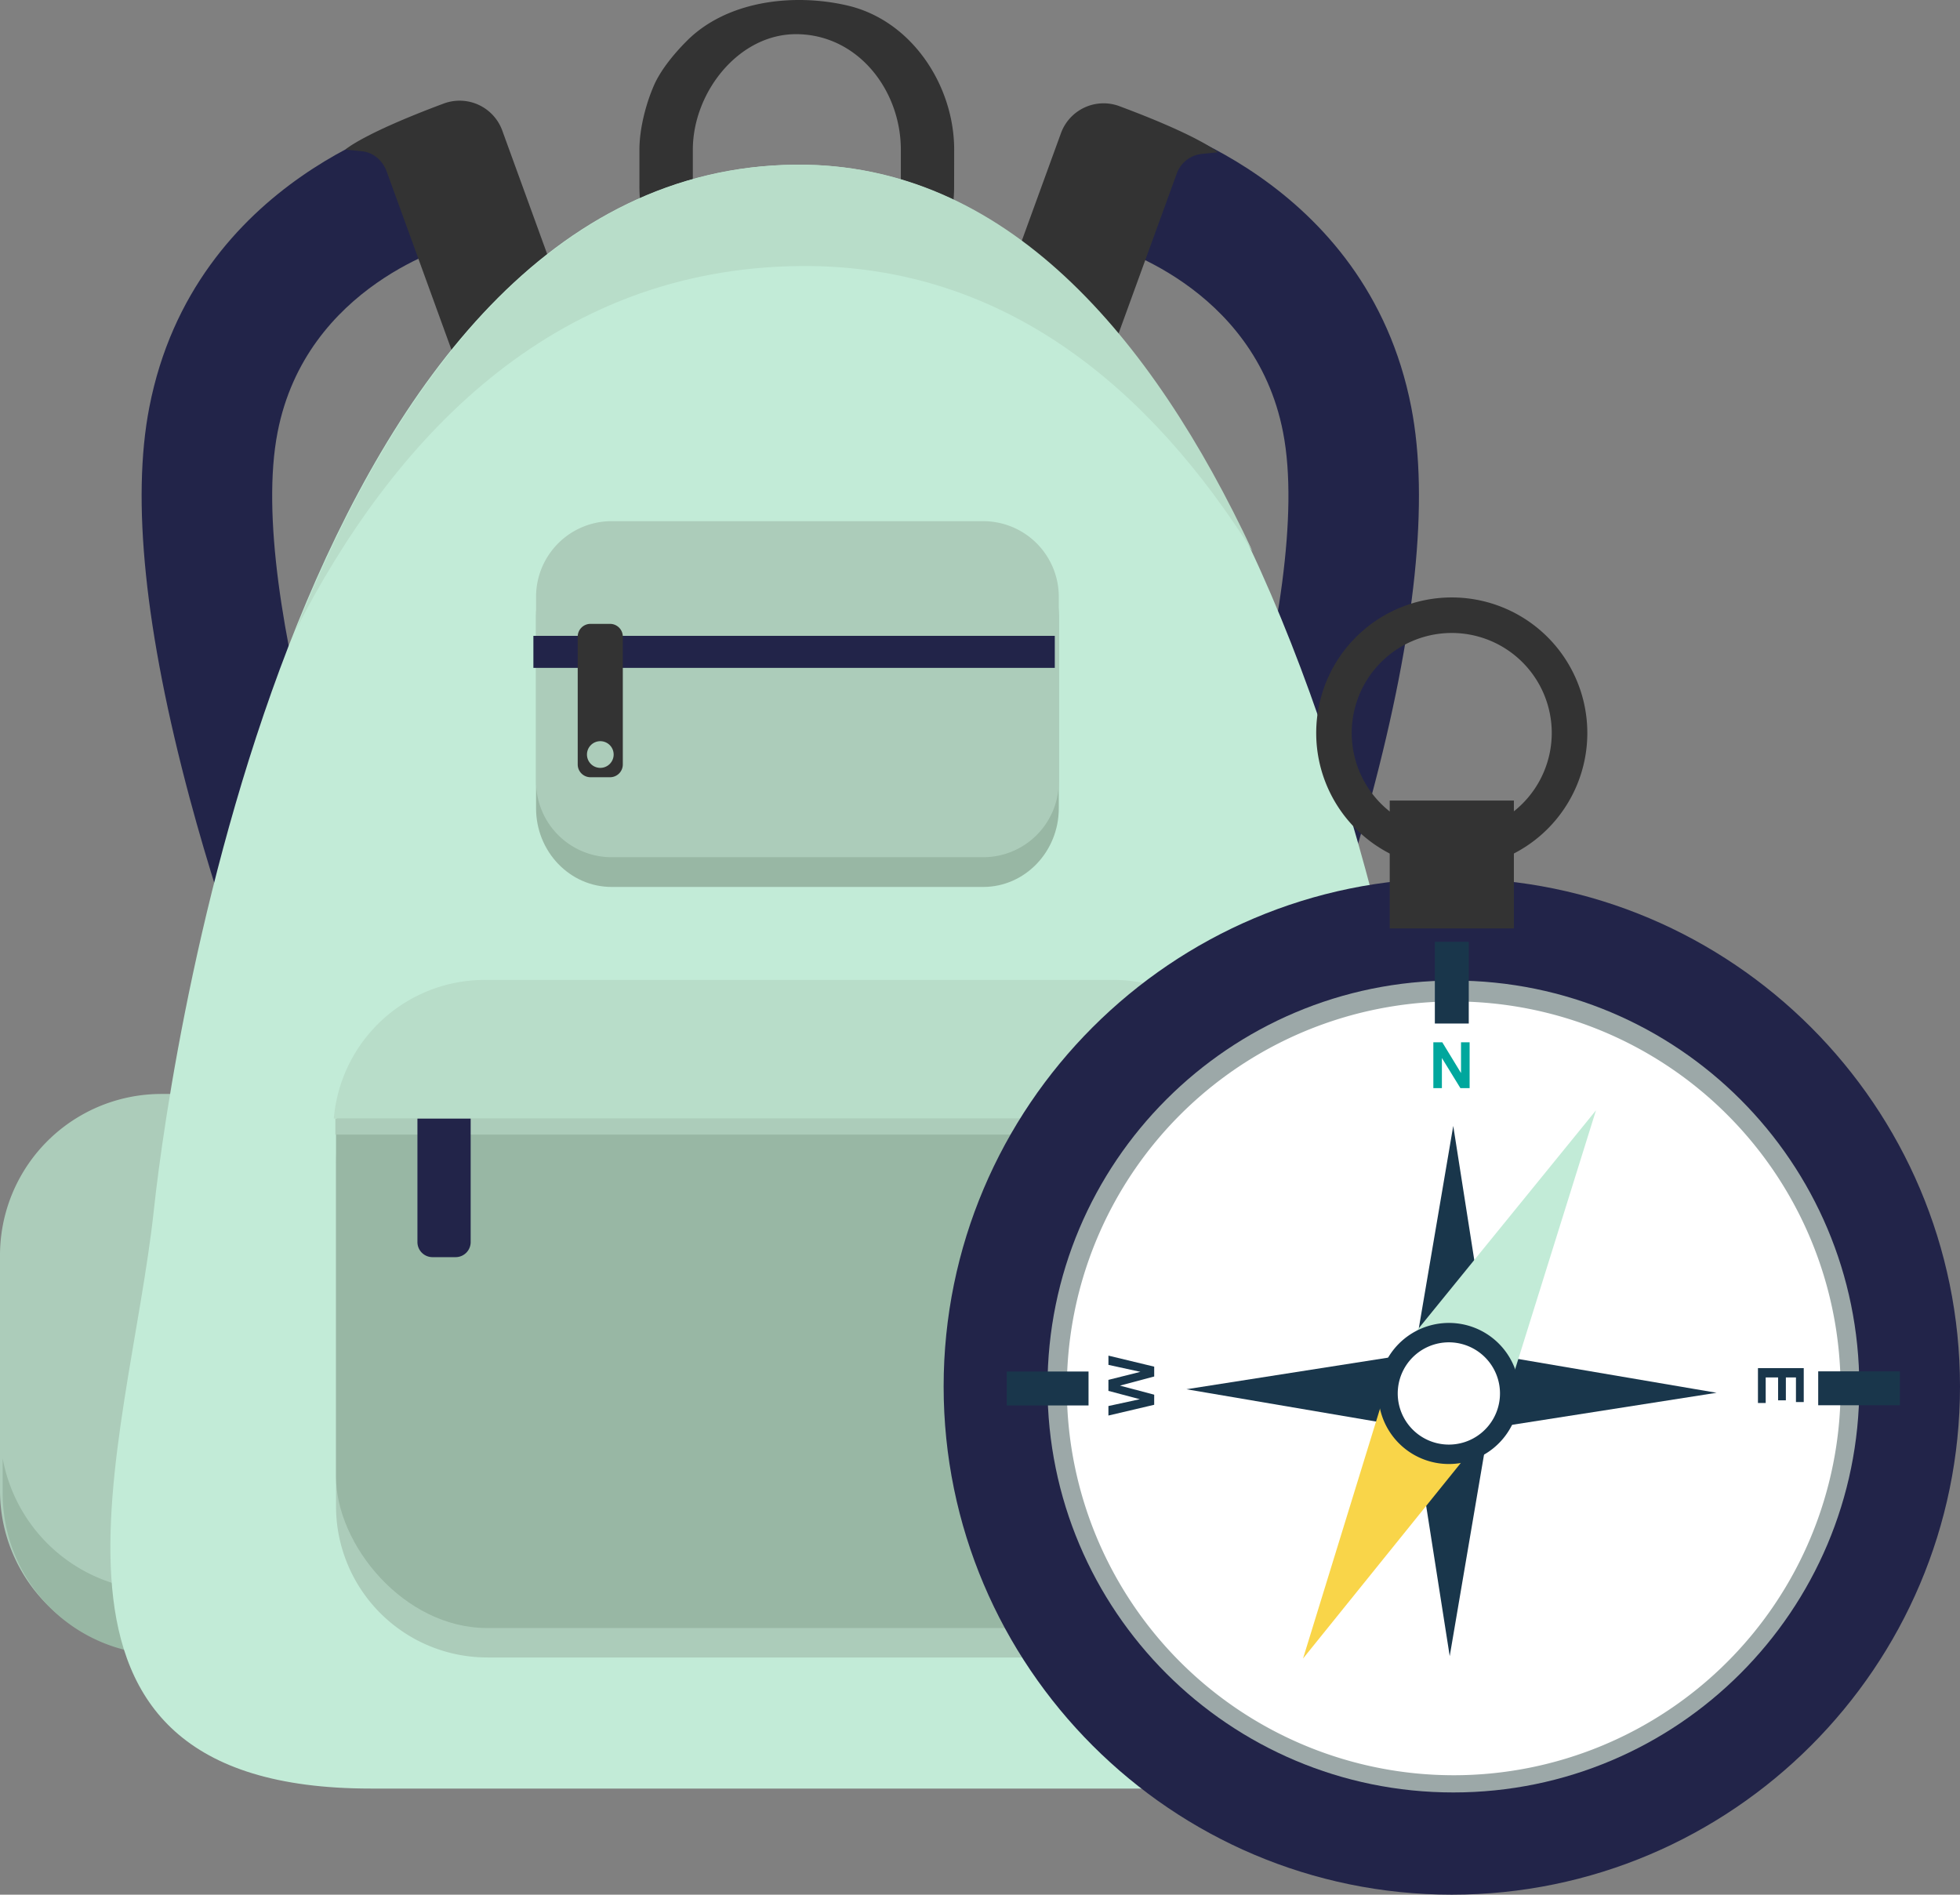 <svg xmlns="http://www.w3.org/2000/svg" viewBox="0 0 910.9 880.51"><rect x="0" y="0" width="910.9" height="880.51" fill="#808080" stroke="none"/><defs><style>.cls-1{fill:#acccba;}.cls-2{fill:#98b7a4;}.cls-3{fill:#222449;}.cls-4{fill:#333;}.cls-5{fill:#c2ebd7;}.cls-6{fill:#b8ddc9;}.cls-7{fill:#19364b;}.cls-8{fill:#ef4136;}.cls-9{fill:#9ca8a8;}.cls-10{fill:#fff;}.cls-11{fill:#f9d549;}.cls-12{fill:#00a79d;}</style></defs><title>Asset 2</title><g id="Layer_2" data-name="Layer 2"><g id="Layer_1-2" data-name="Layer 1"><path class="cls-1" d="M743.68,692.71a75,75,0,0,1-75,75H75a75,75,0,0,1-75-75V583.39a75,75,0,0,1,75-75H668.67a75,75,0,0,1,75,75Z"/><path class="cls-2" d="M743.68,571.11v93.1a75,75,0,0,1-75,75H75A75,75,0,0,1,1.24,677.74V694a75,75,0,0,0,75,75H669.9a75,75,0,0,0,75-75V584.64A74.42,74.42,0,0,0,743.68,571.11Z"/><path class="cls-3" d="M198.39,54.09c-4.41,1.1-108.24,28.23-129,135.22-8.36,43-2,104.09,18.76,181.61,16.89,62.93,38.62,118.41,47.75,138.94l55.5-24.66C169.5,436,114.11,277.29,129,200.9c13.32-68.53,81.43-87.18,84.32-87.94l-.17.05Z"/><path class="cls-3" d="M526.89,54.09c4.41,1.1,108.23,28.23,129,135.22,8.35,43,2,104.09-18.76,181.61-16.89,62.93-38.63,118.41-47.76,138.94l-55.5-24.66C555.77,436,611.16,277.29,596.3,200.9,583,132.37,514.88,113.72,512,113l.17.05Z"/><path class="cls-4" d="M418.66,85.7a48.34,48.34,0,1,1-96.67,0V69.59c0-26.66,21.26-53.71,47.92-53.71,28.6,0,48.75,25.88,48.75,53.71Zm24.79-16.11c0-29.79-19.64-60-49.49-67-25-5.85-56.21-2.41-75,16.66C313.43,24.8,307.19,32.31,304,39.5c-3.88,8.85-6.83,20.38-6.83,30.09V85.7a73.13,73.13,0,1,0,146.25,0Z"/><path class="cls-4" d="M206.4,48.05h0c-38,14.15-45.88,21.46-45.88,21.46l7.71.79c5.17.52,9.57,4.16,11.51,9.48L216,179.55a14,14,0,0,1-3.64,15.11l-5.69,5.28,7.72.78a20.68,20.68,0,0,0,9.34-1.14l33.37-12.15a21.08,21.08,0,0,0,12.6-27L233.42,60.65a21.09,21.09,0,0,0-27-12.6Z"/><path class="cls-4" d="M520.09,49.29h0C558.14,63.45,566,70.76,566,70.76l-7.71.79A14,14,0,0,0,546.77,81l-36.3,99.76a14,14,0,0,0,3.64,15.11l5.68,5.28-7.72.79a20.8,20.8,0,0,1-9.33-1.15l-33.38-12.15a21.11,21.11,0,0,1-12.6-27l36.32-99.76a21.08,21.08,0,0,1,27-12.6Z"/><path class="cls-5" d="M678.4,756c8.73-40.15,1.91-90.46-2.69-135.61C665.57,521,597.93,74.49,369.61,76.54S80.17,481.73,71.53,562.1C59.72,672.12-2,831.19,172.19,831.19H572.32C641.13,831.19,668.92,799.58,678.4,756Z"/><path class="cls-6" d="M372.51,123.63C468,123,535.35,182,582.18,256.34,535.26,156.05,467.2,75.66,370,76.54c-115.16,1-187.79,104.11-232.59,216.34C182,205.73,255.2,124.44,372.51,123.63Z"/><path class="cls-1" d="M587.51,700a70.27,70.27,0,0,1-70.27,70.27H226.44A70.28,70.28,0,0,1,156.17,700V540.53a70.27,70.27,0,0,1,70.27-70.26h290.8a70.26,70.26,0,0,1,70.27,70.26Z"/><rect class="cls-2" x="156.17" y="456.63" width="431.33" height="299.96" rx="70.27"/><path class="cls-2" d="M492.07,375.62c0,20.19-15.73,36.57-35.14,36.57H284.27c-19.41,0-35.14-16.38-35.14-36.57V286.2c0-20.19,15.73-36.56,35.14-36.56H456.93c19.41,0,35.14,16.37,35.14,36.56Z"/><path class="cls-1" d="M284.27,242.2H456.93a35.14,35.14,0,0,1,35.14,35.14v85.9a35.13,35.13,0,0,1-35.13,35.13H284.27a35.14,35.14,0,0,1-35.14-35.14v-85.9A35.14,35.14,0,0,1,284.27,242.2Z"/><rect class="cls-3" x="247.89" y="295.5" width="242.32" height="14.88"/><path class="cls-4" d="M283.51,289.93h-9.08a5.94,5.94,0,0,0-5.94,5.94v59.39a5.94,5.94,0,0,0,5.94,5.94h9.08a5.94,5.94,0,0,0,5.94-5.94V295.87A5.94,5.94,0,0,0,283.51,289.93ZM279,356.85a6.2,6.2,0,1,1,6.19-6.2A6.2,6.2,0,0,1,279,356.85Z"/><rect class="cls-1" x="155.86" y="519.84" width="430.41" height="7.44"/><path class="cls-3" d="M201,500h10.74a7,7,0,0,1,7,7v70.23a7,7,0,0,1-7,7H201a7,7,0,0,1-7-7V507A7,7,0,0,1,201,500Z"/><path class="cls-6" d="M587.51,519.84a70.4,70.4,0,0,0-70.26-64.45H225.41a70.41,70.41,0,0,0-70.27,64.45Z"/><rect class="cls-7" x="666.84" y="814.78" width="15.76" height="37.97"/><path class="cls-8" d="M665.94,803.4l4.18-.41a5,5,0,0,0,1.52,3.09,4.61,4.61,0,0,0,3.11,1,4.71,4.71,0,0,0,3.11-.88,2.58,2.58,0,0,0,1-2.05,1.91,1.91,0,0,0-.44-1.28,3.54,3.54,0,0,0-1.54-.93c-.5-.17-1.63-.48-3.42-.92a11.55,11.55,0,0,1-4.82-2.12,5.58,5.58,0,0,1-1-7.31,5.74,5.74,0,0,1,2.64-2.16,10.63,10.63,0,0,1,4.18-.74q4,0,6,1.77a6.22,6.22,0,0,1,2.12,4.7l-4.31.15a3.61,3.61,0,0,0-1.17-2.34,4.27,4.27,0,0,0-2.7-.72,4.83,4.83,0,0,0-2.9.77,1.52,1.52,0,0,0-.69,1.31,1.68,1.68,0,0,0,.64,1.3,11.79,11.79,0,0,0,3.94,1.42,20.3,20.3,0,0,1,4.62,1.53,6.07,6.07,0,0,1,2.35,2.17,6.44,6.44,0,0,1,.84,3.38,6.23,6.23,0,0,1-1,3.43,6,6,0,0,1-2.87,2.38,12,12,0,0,1-4.62.77,9.21,9.21,0,0,1-6.19-1.86A8.1,8.1,0,0,1,665.94,803.4Z"/><path class="cls-3" d="M438.55,644.34c0,130.23,106,236.17,236.17,236.17S910.9,774.57,910.9,644.34,805,408.16,674.72,408.16,438.55,514.11,438.55,644.34Z"/><path class="cls-9" d="M864.1,644.35c0-104.19-84.46-188.66-188.65-188.66S486.82,540.16,486.82,644.35,571.28,833,675.45,833,864.1,748.52,864.1,644.35Z"/><path class="cls-10" d="M855.41,645.23A179.8,179.8,0,1,0,675.61,825,179.8,179.8,0,0,0,855.41,645.23Z"/><rect class="cls-4" x="645.87" y="372.04" width="57.7" height="59.42"/><path class="cls-4" d="M737.7,340.65a63,63,0,1,0-63,63A63,63,0,0,0,737.7,340.65Zm-63,46.47a46.48,46.48,0,1,1,46.47-46.47A46.53,46.53,0,0,1,674.73,387.12Z"/><rect class="cls-7" x="666.84" y="437.68" width="15.76" height="37.98"/><rect class="cls-7" x="467.91" y="637.38" width="37.98" height="15.77"/><rect class="cls-7" x="845" y="637.3" width="37.98" height="15.76"/><polygon class="cls-7" points="691.76 663.87 797.78 647.26 692.01 629.25 675.39 523.24 657.39 629.01 551.37 645.62 657.14 663.63 673.75 769.65 691.76 663.87"/><polygon class="cls-5" points="649.42 629.5 741.73 515.99 698.15 655.53 649.42 629.5"/><polygon class="cls-11" points="648.65 630.95 605.58 770.76 697.37 656.99 648.65 630.95"/><path class="cls-7" d="M644.44,632.12a32.79,32.79,0,1,0,44.36-13.47A32.83,32.83,0,0,0,644.44,632.12Z"/><path class="cls-10" d="M694.31,658.77a23.76,23.76,0,1,0-32.16,9.76A23.75,23.75,0,0,0,694.31,658.77Z"/><path class="cls-12" d="M666.14,505.68V484.39h4.16L679,498.67V484.39h4v21.29h-4.29l-8.6-14v14Z"/><path class="cls-7" d="M536.4,652.84l-21.27,5v-4.42l14.61-3.17-14.61-3.87v-5.12L530,637.53l-14.86-3.24V630l21.27,5.12v4.58l-15.91,4.24,15.91,4.21Z"/><path class="cls-7" d="M817,635.82h21.28v15.75h-3.62V640.13h-4.69v10.64h-3.61V640.13h-5.76V652H817Z"/></g></g></svg>